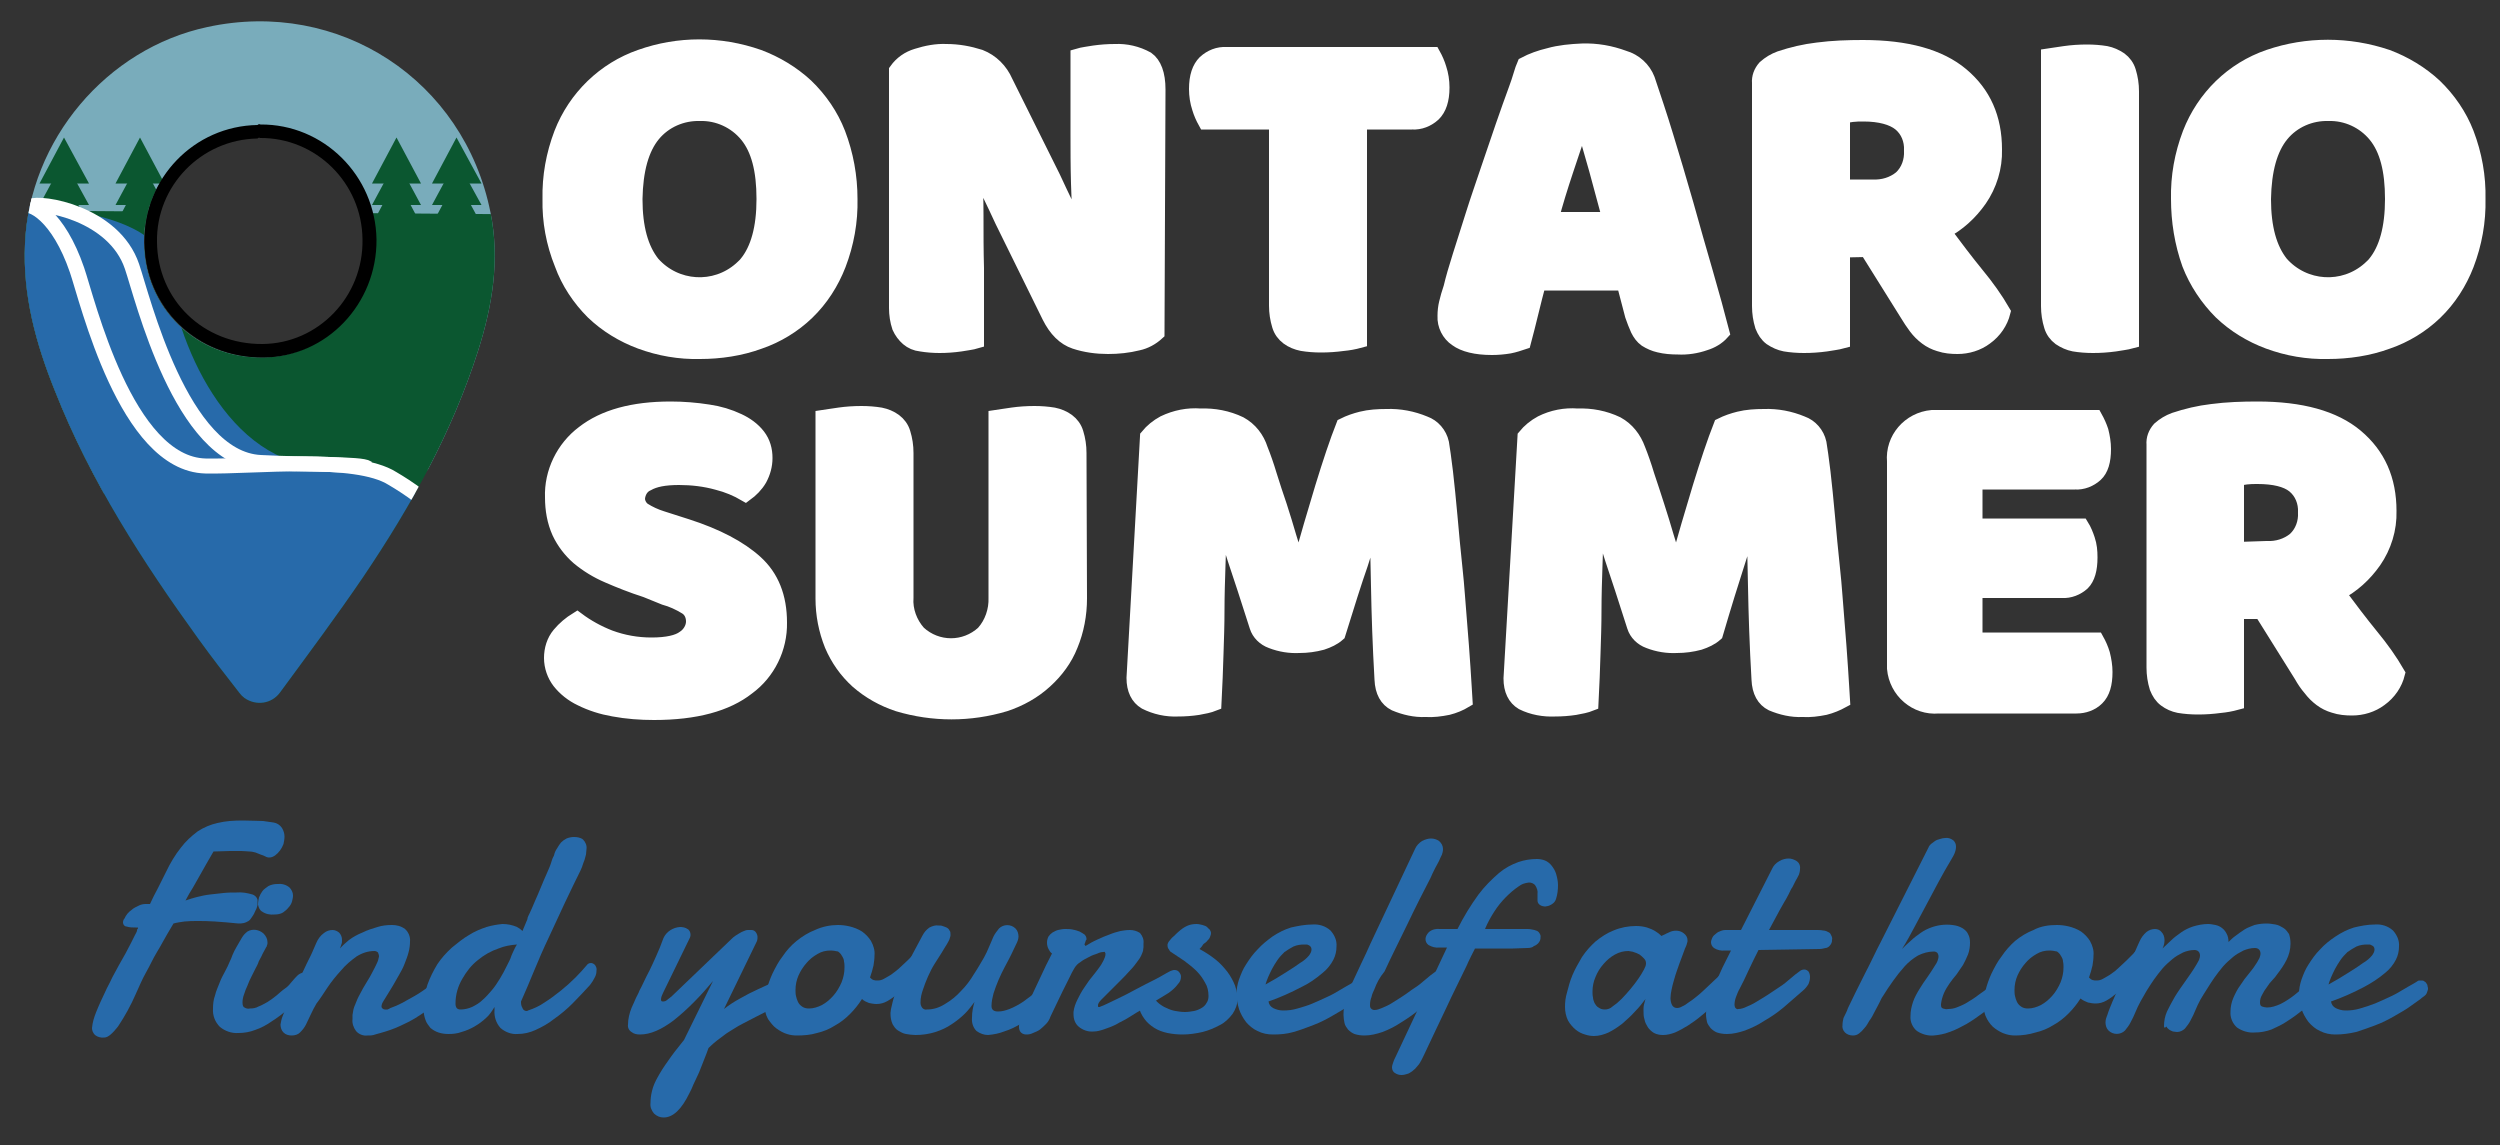 <?xml version="1.0" encoding="utf-8"?>
<!-- Generator: Adobe Illustrator 24.0.3, SVG Export Plug-In . SVG Version: 6.00 Build 0)  -->
<svg version="1.1" id="Layer_1" xmlns="http://www.w3.org/2000/svg" xmlns:xlink="http://www.w3.org/1999/xlink" x="0px" y="0px"
	 viewBox="0 0 500 229" style="enable-background:new 0 0 500 229;" xml:space="preserve">
<rect x="0" y="0" width="500" height="229" fill="#333333" stroke="none"/>
<style type="text/css">
	.st0{clip-path:url(#SVGID_2_);}
	.st1{fill:#79ACBB;}
	.st2{fill:#0B5730;}
	.st3{fill:#276AAA;}
	.st4{fill:none;stroke:#FFFFFF;stroke-width:3;stroke-miterlimit:10;}
	.st5{fill:#FFFFFF;stroke:#FFFFFF;stroke-width:3;stroke-miterlimit:10;}
</style>
<title>logo</title>
<g>
	<g>
		<defs>
			<path id="SVGID_1_" d="M56,138.5c-1.7,2.3-4.8,2.7-7.1,1.1c-0.4-0.3-0.7-0.6-1-1c-2.9-3.7-5.6-7.2-8.2-10.8
				C28.5,112.3,18.1,96.2,11,78.2C7.2,68.8,4.5,59,5,48.7C5.9,28,21.3,9.7,41.5,5.4C67.8-0.3,92.8,16,98.1,42.5
				c1.9,9.4,0.4,18.6-2.5,27.7c-5.2,16.3-13.4,31-22.9,45.1C67.4,123.1,61.8,130.6,56,138.5z M51.9,25.4c-12.6-0.1-23,10-23.1,22.7
				c0,0.2,0,0.4,0,0.5c0.1,13,10.4,23,23.6,22.9C64.9,71.4,75,60.9,74.9,48.1C74.9,35.5,64.6,25.3,51.9,25.4
				C51.9,25.3,51.9,25.3,51.9,25.4z"/>
		</defs>
		<clipPath id="SVGID_2_">
			<use xlink:href="#SVGID_1_"  style="overflow:visible;"/>
		</clipPath>
		<g class="st0">
			<polygon class="st1" points="-2.3,63.4 -7.1,-8.9 87.7,-27.1 132.8,-0.8 98.3,93.1 -7.6,100.8 			"/>
			<polygon class="st2" points="3.5,42.1 108.8,42.9 81.2,149.7 38.1,164.8 -9.3,65.1 			"/>
			<polygon class="st2" points="9.1,44.9 17.8,44.9 12.8,35.7 7.9,44.9 			"/>
			<polygon class="st2" points="9.1,41 17.8,41 12.8,31.9 7.9,41 			"/>
			<polygon class="st2" points="9.1,36.7 17.8,36.7 12.8,27.5 7.9,36.7 			"/>
			<polygon class="st2" points="24.2,44.9 32.9,44.9 28,35.7 23.1,44.9 			"/>
			<polygon class="st2" points="24.2,41 32.9,41 28,31.9 23.1,41 			"/>
			<polygon class="st2" points="24.2,36.7 32.9,36.7 28,27.5 23.1,36.7 			"/>
			<path class="st3" d="M-7.6,41.1c0,0,39.5-2.4,41.3,13.2C35.6,70.2,47,94.8,67,93.2c15.8-1.2,37.7,18.9,19.4,46.8
				s-43.8-1.9-63.7-28.4S-7.6,41.1-7.6,41.1z"/>
			<polygon class="st2" points="87.6,44.9 96.3,44.9 91.3,35.7 86.4,44.9 			"/>
			<polygon class="st2" points="87.6,41 96.3,41 91.3,31.9 86.4,41 			"/>
			<polygon class="st2" points="87.6,36.7 96.3,36.7 91.3,27.5 86.4,36.7 			"/>
			<polygon class="st2" points="75.5,44.9 84.2,44.9 79.3,35.7 74.4,44.9 			"/>
			<polygon class="st2" points="75.5,41 84.2,41 79.3,31.9 74.4,41 			"/>
			<polygon class="st2" points="75.5,36.7 84.2,36.7 79.3,27.5 74.4,36.7 			"/>
			<path class="st4" d="M4.1,41.2c2.1-1.1,7.6,2,11.3,12.8c2.1,6.1,9.8,38.8,25.7,39.2c9.7,0.2,30-2.2,37.4,2.5c0,0,7.8,4.5,7.9,6.6
				"/>
			<path class="st4" d="M6,41.3c2.1-1.1,16.8,1.3,20.4,12c2.1,6.1,9.8,38.4,25.7,39.2c9.4,0.5,20.2,0.2,21.4,1.1"/>
		</g>
	</g>
</g>
<g id="ontario_summer">
	<path class="st5" d="M110,39.8c-0.1-4.5,0.7-8.9,2.3-13.1c2.8-7.2,8.6-12.8,15.8-15.3c7.6-2.7,15.9-2.7,23.6,0
		c3.5,1.3,6.8,3.3,9.5,5.8c2.8,2.7,5,5.9,6.4,9.5c1.6,4.2,2.4,8.6,2.4,13.1c0.1,4.5-0.7,8.9-2.3,13.1c-1.4,3.6-3.5,6.9-6.3,9.6
		c-2.7,2.6-6,4.6-9.5,5.8c-3.8,1.4-7.9,2-11.9,2c-4.1,0.1-8.1-0.6-11.9-2c-3.5-1.3-6.8-3.3-9.5-5.9c-2.7-2.7-4.9-6-6.2-9.6
		C110.7,48.6,109.9,44.2,110,39.8z M127,39.8c0,5.8,1.2,10,3.5,12.9c4.6,5.2,12.5,5.7,17.7,1.1c0.4-0.4,0.8-0.7,1.1-1.1
		c2.3-2.8,3.5-7.1,3.5-12.9s-1.1-10-3.4-12.8c-2.3-2.8-5.8-4.4-9.4-4.3c-3.6-0.1-7.1,1.4-9.4,4.2C128.3,29.7,127.1,34,127,39.8
		L127,39.8z"/>
	<path class="st5" d="M231.4,66.6c-1.1,1-2.4,1.7-3.8,2c-2,0.5-4,0.7-6,0.7c-2.2,0-4.5-0.3-6.6-1s-3.8-2.4-5.1-5l-9.4-19.1
		c-0.9-2-1.8-3.8-2.6-5.5s-1.6-3.7-2.5-6l-0.6,0.1c0.3,3.4,0.4,6.9,0.4,10.4s0,7,0.1,10.4v14.6c-1,0.3-2.1,0.4-3.2,0.6
		c-1.4,0.2-2.8,0.3-4.2,0.3c-1.2,0-2.5-0.1-3.7-0.3c-1-0.1-1.9-0.5-2.6-1.1c-0.7-0.6-1.3-1.4-1.7-2.3c-0.4-1.2-0.6-2.5-0.6-3.8V14.1
		c1-1.4,2.4-2.4,4.1-2.9c1.9-0.6,3.9-1,5.9-0.9c2.3,0,4.5,0.4,6.7,1.1c2.3,0.9,4.1,2.7,5.1,5l9.5,19.1c0.9,2,1.8,3.8,2.6,5.5
		s1.6,3.7,2.5,6l0.5-0.1c-0.2-3.4-0.4-6.8-0.5-10.2s-0.1-6.8-0.1-10.2V11.2c1-0.3,2.1-0.4,3.2-0.6c1.4-0.2,2.8-0.3,4.2-0.3
		c2.2-0.1,4.4,0.4,6.4,1.5c1.4,1,2.2,3,2.2,6.1L231.4,66.6z"/>
	<path class="st5" d="M241.1,24.4c-0.5-0.9-0.9-1.8-1.2-2.8c-0.4-1.2-0.6-2.5-0.6-3.8c0-2.5,0.6-4.2,1.7-5.3
		c1.2-1.1,2.7-1.7,4.3-1.6h41.3c0.5,0.9,0.9,1.8,1.2,2.8c0.4,1.2,0.6,2.5,0.6,3.8c0,2.5-0.6,4.2-1.7,5.3c-1.2,1.1-2.7,1.7-4.3,1.6
		h-10.5v43.7c-1.1,0.3-2.2,0.5-3.3,0.6c-1.5,0.2-2.9,0.3-4.4,0.3c-1.3,0-2.6-0.1-3.8-0.3c-1-0.2-2-0.6-2.8-1.2s-1.4-1.4-1.7-2.4
		c-0.4-1.3-0.6-2.6-0.6-4V24.4H241.1z"/>
	<path class="st5" d="M304.9,12.9c1.5-0.8,3.2-1.4,4.9-1.8c2.1-0.6,4.4-0.8,6.6-0.9c2.9-0.1,5.7,0.4,8.4,1.4
		c2.1,0.6,3.9,2.2,4.7,4.3c1.1,3.3,2.4,7.1,3.7,11.4s2.7,8.9,4,13.5c1.3,4.7,2.6,9.2,3.9,13.7s2.4,8.5,3.3,12
		c-0.9,1-2.1,1.7-3.4,2.1c-1.7,0.6-3.6,0.9-5.4,0.8c-1.3,0-2.6-0.1-3.8-0.4c-0.9-0.2-1.8-0.6-2.6-1.1c-0.7-0.5-1.2-1.2-1.6-2
		c-0.4-0.9-0.8-1.9-1.1-2.8l-1.7-6.5h-17.1c-0.5,1.9-1,3.8-1.5,5.9s-1,4-1.5,5.9c-0.9,0.3-1.8,0.6-2.8,0.8c-1.2,0.2-2.4,0.3-3.5,0.3
		c-3.2,0-5.6-0.6-7.1-1.7c-1.5-1-2.4-2.8-2.3-4.6c0-0.9,0.1-1.8,0.3-2.6c0.2-0.9,0.5-1.9,0.9-3.1c0.4-1.7,1-3.8,1.8-6.3
		s1.7-5.3,2.6-8.2s2-6,3-9l3-8.8c1-2.8,1.8-5.2,2.6-7.3S304.4,14,304.9,12.9z M316.2,25.1c-0.9,2.6-1.9,5.6-3,8.9s-2.1,6.5-3,9.9
		H322c-0.9-3.4-1.8-6.7-2.7-10c-0.9-3.2-1.8-6.2-2.5-8.8L316.2,25.1z"/>
	<path class="st5" d="M368.5,50v18.2c-1.1,0.3-2.2,0.4-3.3,0.6c-1.5,0.2-2.9,0.3-4.4,0.3c-1.3,0-2.6-0.1-3.8-0.3
		c-1-0.2-1.9-0.6-2.8-1.2c-0.8-0.6-1.3-1.4-1.7-2.4c-0.4-1.3-0.6-2.6-0.6-4V16.6c-0.1-1.1,0.3-2.2,1.1-3.1c0.9-0.8,1.9-1.4,3-1.8
		c2.4-0.8,4.9-1.4,7.5-1.7c3-0.4,6.1-0.5,9.1-0.5c8.7,0,15.3,1.8,19.7,5.5c4.4,3.7,6.6,8.6,6.6,14.9c0.1,3.6-1,7.1-3,10
		c-1.9,2.7-4.3,4.9-7.2,6.4c2.3,3.1,4.5,6,6.7,8.7c1.9,2.3,3.7,4.8,5.2,7.4c-0.5,2-1.7,3.8-3.5,5.1c-1.6,1.2-3.6,1.8-5.6,1.8
		c-1.2,0-2.4-0.1-3.6-0.5c-1-0.3-1.8-0.7-2.6-1.3c-0.8-0.6-1.5-1.3-2.1-2.1c-0.6-0.8-1.2-1.7-1.8-2.7l-8-12.8L368.5,50z M374.5,37.4
		c2.1,0.1,4.1-0.5,5.7-1.8c1.5-1.4,2.2-3.4,2.1-5.5c0.1-2.1-0.7-4.1-2.3-5.4c-1.5-1.2-4-1.9-7.3-1.9c-0.8,0-1.5,0-2.3,0.1
		c-0.6,0.1-1.2,0.2-1.9,0.3v14.2H374.5z"/>
	<path class="st5" d="M426.3,68.2c-1.1,0.3-2.2,0.4-3.3,0.6c-1.5,0.2-2.9,0.3-4.4,0.3c-1.3,0-2.6-0.1-3.8-0.3
		c-1-0.2-1.9-0.6-2.8-1.2c-0.8-0.6-1.4-1.4-1.7-2.4c-0.4-1.3-0.6-2.6-0.6-4v-50c0.7-0.1,1.8-0.3,3.3-0.5c1.4-0.2,2.9-0.3,4.4-0.3
		c1.3,0,2.6,0.1,3.8,0.3c1,0.2,1.9,0.6,2.8,1.2c0.8,0.6,1.4,1.4,1.7,2.4c0.4,1.3,0.6,2.6,0.6,4V68.2z"/>
	<path class="st5" d="M435.7,39.8c-0.1-4.5,0.7-8.9,2.3-13.1c2.8-7.2,8.5-12.8,15.8-15.3c7.6-2.6,15.9-2.6,23.6,0
		c3.5,1.3,6.8,3.3,9.5,5.8c2.8,2.7,5,5.9,6.4,9.5c1.6,4.2,2.4,8.6,2.3,13.1c0.1,4.5-0.7,8.9-2.3,13.1c-1.4,3.6-3.5,6.9-6.3,9.6
		c-2.7,2.6-6,4.6-9.5,5.8c-3.8,1.4-7.9,2-11.9,2c-4.1,0.1-8.1-0.6-11.9-2c-3.5-1.3-6.8-3.3-9.5-5.9c-2.7-2.7-4.9-6-6.3-9.6
		C436.4,48.6,435.7,44.2,435.7,39.8z M452.7,39.8c0,5.8,1.2,10,3.5,12.9c4.6,5.2,12.5,5.7,17.7,1.1c0.4-0.4,0.8-0.7,1.1-1.1
		c2.3-2.8,3.5-7.1,3.5-12.9s-1.1-10-3.4-12.8s-5.8-4.4-9.4-4.3c-3.6-0.1-7.1,1.4-9.4,4.2C454,29.7,452.8,34,452.7,39.8L452.7,39.8z"
		/>
	<path class="st5" d="M129.2,118c-2.8-0.9-5.3-1.9-7.6-2.9c-2.1-0.9-4.1-2.1-5.9-3.6c-1.6-1.4-2.9-3.1-3.8-5c-1-2.2-1.4-4.6-1.4-7
		c-0.2-5,2.2-9.9,6.2-12.9c4.1-3.2,9.9-4.8,17.4-4.8c2.5,0,5.1,0.2,7.6,0.6c2.1,0.3,4.1,0.9,6,1.8c1.5,0.7,2.9,1.7,3.9,3
		s1.4,2.8,1.4,4.4c0,1.5-0.4,2.9-1.1,4.2c-0.7,1.2-1.7,2.2-2.8,3c-1.7-1-3.6-1.8-5.6-2.3c-2.5-0.7-5.1-1-7.7-1
		c-2.9,0-4.9,0.4-6.3,1.2c-1.2,0.5-1.9,1.7-2,3c0,0.9,0.5,1.8,1.2,2.3c1.1,0.7,2.4,1.3,3.7,1.7l5,1.6c5.9,1.9,10.5,4.3,13.7,7.2
		c3.2,2.9,4.8,6.9,4.8,12c0.1,5.1-2.3,10-6.4,13c-4.2,3.3-10.4,5-18.7,5c-2.7,0-5.4-0.2-8.1-0.7c-2.3-0.4-4.5-1.1-6.5-2.1
		c-1.7-0.8-3.2-2-4.3-3.4c-1-1.3-1.6-3-1.6-4.7s0.5-3.4,1.6-4.7c1-1.2,2.2-2.2,3.5-3c2,1.5,4.2,2.7,6.5,3.6c2.7,1,5.5,1.5,8.4,1.5
		c3.1,0,5.3-0.5,6.5-1.4c1.1-0.7,1.9-2,1.9-3.3c0-1.2-0.5-2.3-1.5-2.9c-1.3-0.8-2.8-1.5-4.3-1.9L129.2,118z"/>
	<path class="st5" d="M215.9,119.7c0,3.2-0.6,6.4-1.8,9.3c-1.1,2.8-2.9,5.2-5.1,7.2c-2.3,2.1-5,3.6-8,4.6c-7,2.1-14.4,2.1-21.4,0
		c-3-1-5.7-2.5-8.1-4.6c-2.2-2-3.9-4.4-5.1-7.2c-1.2-3-1.8-6.1-1.8-9.3V83.5c0.7-0.1,1.8-0.3,3.3-0.5c1.4-0.2,2.9-0.3,4.4-0.3
		c1.3,0,2.6,0.1,3.8,0.3c1,0.2,2,0.6,2.8,1.2s1.4,1.4,1.7,2.4c0.4,1.3,0.6,2.6,0.6,4v28.9c-0.2,2.6,0.8,5.2,2.5,7.1
		c3.7,3.4,9.3,3.4,13,0c1.7-1.9,2.6-4.5,2.5-7.1v-36c0.7-0.1,1.8-0.3,3.3-0.5c1.4-0.2,2.9-0.3,4.4-0.3c1.3,0,2.6,0.1,3.8,0.3
		c1,0.2,2,0.6,2.8,1.2s1.4,1.4,1.7,2.4c0.4,1.3,0.6,2.6,0.6,4L215.9,119.7z"/>
	<path class="st5" d="M267.6,126.8c-0.9,0.8-2,1.3-3.2,1.7c-1.5,0.4-3,0.6-4.5,0.6c-1.9,0.1-3.8-0.2-5.6-0.9
		c-1.4-0.5-2.5-1.6-2.9-2.9c-1.8-5.6-3.2-10-4.4-13.5c-1.1-3.4-2-6.4-2.6-9H244c-0.2,3.7-0.3,7.1-0.4,10.2s-0.2,6.1-0.2,9
		s-0.1,5.8-0.2,8.8c-0.1,3-0.2,6.2-0.4,9.9c-1,0.4-2.1,0.6-3.2,0.8c-1.3,0.2-2.7,0.3-4,0.3c-2.3,0.1-4.5-0.4-6.5-1.4
		c-1.5-0.9-2.3-2.5-2.3-4.8l2.7-48.3c0.9-1.1,2-2,3.3-2.7c2.3-1.1,4.8-1.6,7.3-1.4c2.7-0.1,5.4,0.4,7.9,1.6c2,1.1,3.4,2.9,4.1,5.1
		c0.6,1.5,1.2,3.2,1.8,5.2s1.3,4,2,6.1c0.7,2.1,1.3,4.2,1.9,6.2s1.2,3.9,1.7,5.5h0.5c1.5-5.3,3-10.5,4.5-15.4s2.9-9.1,4.2-12.4
		c1.2-0.6,2.4-1,3.6-1.3c1.6-0.4,3.3-0.5,5-0.5c2.6-0.1,5.2,0.4,7.6,1.4c1.7,0.6,3,2.1,3.4,3.9c0.2,1.3,0.5,3.2,0.8,5.8
		s0.6,5.6,0.9,8.9s0.6,6.8,1,10.4s0.6,7.2,0.9,10.6s0.5,6.5,0.7,9.3s0.3,5,0.4,6.5c-1,0.6-2.2,1.1-3.4,1.4c-1.5,0.3-3,0.5-4.5,0.4
		c-2.1,0.1-4.2-0.4-6.1-1.2c-1.6-0.8-2.5-2.4-2.6-4.8c-0.4-6.9-0.6-13.1-0.7-18.6s-0.2-10.1-0.4-13.8h-0.5c-0.6,2.5-1.5,5.6-2.7,9.3
		C270.9,116.2,269.4,121,267.6,126.8z"/>
	<path class="st5" d="M343.1,126.8c-0.9,0.8-2,1.3-3.2,1.7c-1.5,0.4-3,0.6-4.5,0.6c-1.9,0.1-3.8-0.2-5.6-0.9
		c-1.4-0.5-2.5-1.6-2.9-2.9c-1.8-5.6-3.2-10-4.4-13.5c-1.1-3.4-2-6.5-2.6-9h-0.5c-0.2,3.7-0.3,7.1-0.4,10.2s-0.2,6.1-0.2,9
		s-0.1,5.8-0.2,8.8c-0.1,3-0.2,6.2-0.4,9.9c-1,0.4-2.1,0.6-3.2,0.8c-1.3,0.2-2.7,0.3-4,0.3c-2.2,0.1-4.5-0.3-6.5-1.3
		c-1.5-0.9-2.3-2.5-2.3-4.8l2.8-48.4c0.9-1.1,2-2,3.3-2.7c2.2-1.1,4.7-1.6,7.2-1.4c2.7-0.1,5.4,0.4,7.9,1.6c2,1.1,3.4,2.9,4.2,5.1
		c0.6,1.5,1.2,3.2,1.8,5.2c0.7,2,1.3,4,2,6.1s1.3,4.2,1.9,6.2s1.2,3.9,1.7,5.5h0.5c1.5-5.3,3-10.5,4.5-15.4s2.9-9.1,4.2-12.4
		c1.2-0.6,2.4-1,3.6-1.3c1.6-0.4,3.3-0.5,5-0.5c2.6-0.1,5.2,0.4,7.6,1.4c1.7,0.6,3,2.1,3.4,3.9c0.2,1.3,0.5,3.2,0.8,5.8
		s0.6,5.6,0.9,8.9s0.6,6.8,1,10.4s0.6,7.2,0.9,10.6s0.5,6.5,0.7,9.3s0.3,5,0.4,6.5c-1.1,0.6-2.3,1.1-3.5,1.4c-1.5,0.3-3,0.5-4.5,0.4
		c-2.1,0.1-4.2-0.4-6.1-1.2c-1.6-0.8-2.5-2.4-2.6-4.8c-0.4-6.9-0.6-13.1-0.7-18.6s-0.2-10.1-0.4-13.8h-0.5c-0.7,2.5-1.6,5.6-2.8,9.3
		C346.3,116.2,344.8,121,343.1,126.8z"/>
	<path class="st5" d="M378.9,92.3c-0.4-4.5,3-8.4,7.5-8.8c0.4,0,0.9,0,1.3,0H419c0.5,0.9,0.9,1.8,1.2,2.7c0.3,1.2,0.5,2.4,0.5,3.6
		c0,2.4-0.5,4.1-1.6,5.1s-2.6,1.6-4.1,1.5h-20v8.8h21.3c0.5,0.8,0.9,1.8,1.2,2.7c0.4,1.2,0.5,2.3,0.5,3.6c0,2.4-0.5,4.1-1.5,5.1
		c-1.1,1-2.6,1.6-4.1,1.5H395v9.9h24.3c0.5,0.9,0.9,1.8,1.2,2.8c0.3,1.2,0.5,2.4,0.5,3.6c0,2.4-0.5,4.1-1.6,5.2
		c-1.1,1.1-2.6,1.6-4.1,1.6h-27.6c-4.5,0.4-8.4-3-8.8-7.5c0-0.4,0-0.9,0-1.3V92.3z"/>
	<path class="st5" d="M447.3,122.3v18.2c-1.1,0.3-2.2,0.5-3.3,0.6c-1.5,0.2-2.9,0.3-4.4,0.3c-1.3,0-2.6-0.1-3.8-0.3
		c-1-0.2-1.9-0.6-2.7-1.2c-0.8-0.6-1.3-1.4-1.7-2.4c-0.4-1.3-0.6-2.6-0.6-4V88.9c-0.1-1.1,0.3-2.2,1.1-3.1c0.9-0.8,1.9-1.4,3-1.8
		c2.4-0.8,4.9-1.4,7.5-1.7c3-0.4,6.1-0.5,9.1-0.5c8.7,0,15.3,1.8,19.7,5.5c4.4,3.7,6.6,8.6,6.6,14.9c0.1,3.6-1,7.1-3,10
		c-1.9,2.7-4.3,4.9-7.2,6.4c2.3,3.1,4.5,6,6.7,8.7c1.9,2.3,3.7,4.8,5.2,7.4c-0.5,2-1.7,3.8-3.5,5.1c-1.6,1.2-3.6,1.8-5.6,1.8
		c-1.2,0-2.4-0.1-3.6-0.5c-1-0.3-1.8-0.7-2.6-1.3c-0.8-0.6-1.5-1.3-2.1-2.1c-0.7-0.8-1.3-1.7-1.8-2.6l-8-12.8L447.3,122.3z
		 M453.3,109.7c2.1,0.1,4.1-0.5,5.7-1.8c1.5-1.4,2.2-3.4,2.1-5.4c0.1-2.1-0.7-4.1-2.3-5.4c-1.5-1.2-4-1.8-7.3-1.8
		c-0.8,0-1.5,0-2.3,0.1c-0.6,0.1-1.2,0.2-1.9,0.3v14.2L453.3,109.7z"/>
</g>
<g id="find_yourself_at_home">
	<path class="st3" d="M51.1,182.1c-0.2,0.5-0.4,0.9-0.7,1.3c-0.2,0.3-0.4,0.6-0.7,0.8s-0.6,0.3-0.9,0.4c-0.4,0.1-0.8,0.1-1.1,0.1
		c-1.8-0.2-3.4-0.3-4.7-0.4s-2.5-0.1-3.5-0.1c-0.9,0-1.7,0-2.6,0.1c-0.7,0.1-1.5,0.2-2.2,0.4c-0.3,0.5-0.7,1.2-1.3,2.2
		s-1.2,2.2-2,3.5s-1.4,2.7-2.2,4.1s-1.4,2.9-2,4.2c-1,2.3-2.2,4.5-3.6,6.6c-1.1,1.4-2,2.2-2.7,2.2c-0.7,0.1-1.4-0.1-1.9-0.5
		c-0.4-0.4-0.6-0.9-0.6-1.4c0.1-1.1,0.4-2.1,0.8-3.1c0.5-1.3,1.3-3,2.2-4.9c0.4-0.7,0.7-1.4,1.1-2.2l1.3-2.4l1.3-2.3l1.1-2.1L27,187
		c0.2-0.4,0.4-0.7,0.4-0.9s0.1-0.3,0.1-0.3l0.1-0.1c0,0,0,0,0-0.1v-0.1h-0.5c-0.6,0-1.2,0-1.8-0.2c-0.4,0-0.7-0.4-0.7-0.8
		c0-0.3,0.1-0.6,0.3-0.8c0.3-0.7,0.8-1.3,1.4-1.7c0.4-0.4,0.9-0.6,1.5-0.9c0.4-0.2,0.9-0.3,1.3-0.3H30c0.5-1.1,1-2.1,1.6-3.2
		l1.6-3.2c0.8-1.7,1.8-3.4,3-4.9c0.9-1.2,2.1-2.3,3.3-3.2c1.2-0.8,2.6-1.4,4-1.7c1.6-0.4,3.3-0.5,5-0.5s3.1,0.1,4.1,0.1
		c0.7,0.1,1.4,0.2,2.1,0.3c0.7,0.1,1.3,0.5,1.7,1.1c0.3,0.5,0.5,1.1,0.5,1.7c0,0.5-0.1,1-0.2,1.5c-0.2,0.5-0.4,0.9-0.7,1.3
		c-0.3,0.4-0.6,0.7-1,1c-0.3,0.2-0.7,0.4-1.1,0.4c-0.2,0-0.4,0-0.6-0.1c-0.4-0.2-0.8-0.4-1.2-0.5c-0.3-0.1-0.7-0.3-1-0.4
		c-0.4-0.1-0.8-0.2-1.2-0.2s-1-0.1-1.6-0.1s-1.5,0-2.3,0l-3.3,0.1l-1.5,2.6l-1.3,2.3l-1.3,2.3c-0.5,0.8-1,1.6-1.5,2.6
		c0.8-0.3,1.6-0.5,2.3-0.7c0.8-0.2,1.7-0.4,2.6-0.5s1.8-0.2,2.7-0.3s1.8-0.1,2.6-0.1c1.1-0.1,2.2,0.1,3.2,0.4c0.6,0.2,1.1,0.8,1,1.4
		c0,0.2,0,0.4,0,0.7C51.4,181.4,51.3,181.8,51.1,182.1z"/>
	<path class="st3" d="M48.4,187.5c0.3-0.5,0.7-0.9,1.1-1.2c1-0.6,2.3-0.4,3.2,0.4c0.5,0.5,0.8,1.1,0.8,1.8c0,0.2,0,0.4-0.1,0.5
		c0,0.2-0.1,0.4-0.2,0.5l-0.7,1.3c-0.2,0.4-0.3,0.7-0.5,1s-0.3,0.6-0.4,0.9s-0.3,0.6-0.5,1s-0.5,1-0.8,1.6s-0.6,1.2-0.8,1.8
		c-0.3,0.6-0.5,1.2-0.7,1.8c-0.2,0.5-0.3,1.1-0.3,1.6s0.1,0.9,0.4,1c0.3,0.2,0.7,0.3,1.1,0.2c0.6,0,1.2-0.1,1.7-0.4
		c0.6-0.2,1.2-0.6,1.8-0.9c0.6-0.4,1.2-0.8,1.8-1.3s1.1-1,1.7-1.4s1-0.9,1.4-1.4s0.8-0.9,1.1-1.2s0.7-0.5,1.2-0.6
		c0.3,0,0.7,0.2,0.9,0.5c0.2,0.4,0.4,0.8,0.3,1.2c0,0.5-0.1,1-0.3,1.4c-0.3,0.6-0.6,1-1.1,1.4c-1,1-2,2-3,2.9s-2.1,1.7-3.2,2.4
		c-1,0.7-2.1,1.3-3.3,1.7c-1,0.4-2.2,0.6-3.3,0.6c-1.4,0.1-2.7-0.4-3.7-1.2c-1-1-1.5-2.3-1.4-3.7c0-0.9,0.1-1.8,0.4-2.6
		c0.2-0.9,0.6-1.7,0.9-2.5c0.3-0.8,0.7-1.6,1.1-2.3c0.4-0.7,0.7-1.4,1-2.1c0.1-0.2,0.3-0.6,0.5-1.2c0.2-0.5,0.5-1.1,0.8-1.6
		L48.4,187.5z M51.6,180.9c0-0.5,0.1-0.9,0.2-1.4c0.2-0.5,0.4-0.9,0.7-1.3c0.3-0.4,0.8-0.7,1.2-1c0.6-0.3,1.2-0.4,1.8-0.4
		c0.8-0.1,1.7,0.1,2.4,0.7c0.4,0.4,0.7,1,0.7,1.6c0,0.4-0.1,0.8-0.2,1.2c-0.1,0.4-0.4,0.9-0.7,1.2c-0.3,0.4-0.7,0.7-1.1,1
		c-0.5,0.3-1.1,0.4-1.7,0.4c-0.9,0.1-1.8-0.1-2.5-0.6C52,182.1,51.7,181.5,51.6,180.9z"/>
	<path class="st3" d="M63.3,188.5c0.3-0.7,0.8-1.4,1.5-1.9c0.5-0.4,1.1-0.6,1.7-0.6c0.5,0,0.9,0.2,1.3,0.5c0.4,0.4,0.6,0.9,0.6,1.5
		c0,0.3,0,0.6-0.1,0.8c-0.1,0.3-0.2,0.6-0.3,0.9c0.5-0.6,1.2-1.2,1.8-1.7c0.8-0.6,1.7-1.1,2.7-1.5c1-0.5,2-0.8,3-1.1
		c0.9-0.3,1.9-0.4,2.9-0.4c0.9,0,1.8,0.2,2.6,0.8c0.7,0.6,1.1,1.6,1,2.5c0,0.7-0.1,1.5-0.3,2.2c-0.2,0.8-0.5,1.5-0.8,2.3
		s-0.7,1.5-1.1,2.2s-0.8,1.4-1.2,2.1l-1.1,1.8c-0.3,0.5-0.6,1-0.8,1.3c-0.2,0.3-0.4,0.7-0.4,1.1c0,0.2,0.1,0.3,0.2,0.4
		c0.1,0.1,0.3,0.2,0.5,0.2s0.3,0,0.5,0c0.2-0.1,0.5-0.2,0.6-0.3c1.1-0.4,2.2-0.9,3.2-1.5c1.1-0.6,2.2-1.2,3.2-1.9s1.9-1.3,2.8-2
		s1.6-1.2,2.1-1.8c0.1-0.1,0.3-0.2,0.5-0.3c0.1-0.1,0.3-0.1,0.4-0.1c0.3,0,0.6,0.1,0.8,0.4c0.2,0.3,0.3,0.6,0.3,1
		c0,0.7-0.2,1.4-0.6,2c-0.4,0.8-1.1,1.5-1.8,2.1l-3.1,2.2c-0.9,0.7-1.9,1.3-2.8,1.9c-1,0.6-2,1.1-3.1,1.6c-1.3,0.6-2.5,1-3.9,1.4
		c-0.5,0.1-1,0.3-1.4,0.4c-0.4,0.1-0.8,0.1-1.2,0.1c-0.8,0.1-1.7-0.2-2.3-0.9c-0.5-0.7-0.8-1.5-0.7-2.4c0-0.1,0-0.3,0-0.4
		s0-0.3,0-0.4c0.1-0.7,0.2-1.4,0.5-2c0.3-0.8,0.6-1.5,1-2.2c0.4-0.8,0.8-1.5,1.3-2.3s0.9-1.5,1.2-2.1s0.7-1.3,0.9-1.8
		c0.2-0.4,0.3-0.8,0.4-1.3c0-0.3-0.1-0.5-0.2-0.8c-0.2-0.2-0.5-0.3-0.7-0.3c-1.3,0-2.5,0.4-3.6,1.1c-1.1,0.8-2.2,1.7-3.1,2.8
		c-1,1.1-1.9,2.2-2.7,3.4c-0.8,1.2-1.5,2.3-2.2,3.2c-0.4,0.7-0.8,1.4-1.1,2.1c-0.3,0.7-0.7,1.4-1,2.1c-0.3,0.6-0.7,1.1-1.2,1.6
		c-0.4,0.4-1,0.6-1.7,0.6c-0.6,0-1.2-0.2-1.6-0.6c-0.4-0.4-0.6-1-0.6-1.6c0.1-0.6,0.2-1.1,0.4-1.6c0.3-0.7,0.6-1.6,1-2.6
		s0.9-2,1.5-3.1s1.1-2.2,1.6-3.3s1-2.1,1.5-3.1S63,189.1,63.3,188.5z"/>
	<path class="st3" d="M104.2,200.3v0.1v0.1c0,0.4,0.1,0.8,0.3,1.1c0.1,0.4,0.5,0.6,0.8,0.6c0.1,0,0.2,0,0.3-0.1
		c1.2-0.4,2.3-0.9,3.3-1.6c1.1-0.7,2.2-1.5,3.3-2.4c1-0.8,2-1.7,2.9-2.6c0.9-0.9,1.6-1.7,2.2-2.4c0.2-0.3,0.5-0.5,0.9-0.5
		c0.3,0,0.6,0.2,0.8,0.4c0.2,0.3,0.4,0.7,0.3,1.1c0,0.5-0.1,0.9-0.3,1.3c-0.3,0.6-0.6,1.1-1,1.6c-1.2,1.3-2.3,2.5-3.5,3.7
		c-1.1,1.1-2.4,2.2-3.7,3.1c-1.1,0.9-2.4,1.6-3.7,2.2c-1.1,0.5-2.3,0.8-3.6,0.8c-1.2,0.1-2.5-0.4-3.4-1.2c-0.9-1-1.3-2.3-1.2-3.6
		v-0.3c0-0.1,0-0.2,0-0.3c-0.5,0.8-1,1.6-1.7,2.2c-1.4,1.3-3.1,2.3-4.9,2.8c-0.8,0.3-1.7,0.4-2.6,0.4c-0.7,0-1.4-0.1-2-0.3
		s-1.1-0.5-1.6-0.9c-0.4-0.5-0.8-1-1-1.6c-0.3-0.8-0.4-1.6-0.4-2.4c0-1.6,0.3-3.2,0.8-4.7c0.5-1.4,1.2-2.8,2-4.1
		c0.8-1.2,1.8-2.3,2.9-3.3c1.1-0.9,2.2-1.8,3.4-2.5c1.1-0.7,2.3-1.2,3.5-1.6c1-0.3,2.1-0.5,3.2-0.6c1,0,2,0.2,2.9,0.6
		c0.4,0.2,0.8,0.5,1.1,0.8c0.1-0.2,0.1-0.3,0.2-0.5c0.2-0.5,0.4-0.9,0.5-1.2s0.3-0.6,0.3-0.8s0.2-0.6,0.5-1.2s0.6-1.4,1-2.3
		s0.8-1.8,1.2-2.8s0.8-1.9,1.2-2.8s0.7-1.6,0.9-2.3s0.4-1,0.5-1.2c0.1-0.5,0.3-1,0.6-1.4c0.2-0.4,0.5-0.8,0.8-1.2
		c0.3-0.3,0.7-0.6,1.1-0.8c0.5-0.2,1-0.3,1.5-0.3c0.6,0,1.3,0.1,1.8,0.5c0.5,0.5,0.8,1.2,0.7,1.9c0,0.4-0.1,0.8-0.1,1.1
		c-0.1,0.4-0.2,0.8-0.3,1.1s-0.3,0.7-0.4,1.1s-0.3,0.7-0.4,1c-1,2-2,4.1-3.1,6.4c-1.1,2.3-2.1,4.6-3.2,6.9c-1.1,2.3-2.1,4.6-3,6.8
		S105,198.5,104.2,200.3z M103.4,188.9c-1.3,0.1-2.5,0.3-3.7,0.8c-1.5,0.5-2.9,1.3-4.1,2.3c-1.3,1-2.3,2.3-3.1,3.7
		c-0.9,1.5-1.4,3.2-1.4,5c0,0.8,0.3,1.2,1,1.2c0.8,0,1.6-0.2,2.3-0.5c0.8-0.4,1.5-0.8,2.1-1.4c0.7-0.6,1.3-1.3,1.9-2
		s1.1-1.5,1.6-2.3s0.9-1.6,1.3-2.4s0.8-1.5,1-2.2c0.1-0.2,0.2-0.5,0.4-0.9S103.1,189.3,103.4,188.9z"/>
	<path class="st3" d="M146.4,187.7c0.4-0.4,0.9-0.7,1.4-1c0.3-0.2,0.7-0.4,1-0.5c0.2-0.1,0.5-0.2,0.8-0.2c0.2,0,0.4,0,0.7,0
		c0.4,0,0.7,0.2,0.9,0.5s0.3,0.6,0.3,0.9c0,0.3,0,0.5-0.1,0.8l-6.6,13.6c1-0.8,2.1-1.5,3.2-2.1c1.2-0.7,2.4-1.3,3.5-1.8
		s2.1-1,2.9-1.3c0.4-0.2,0.9-0.4,1.4-0.5c0.5,0,1,0.2,1.3,0.6c0.4,0.4,0.6,0.9,0.6,1.4c0,0.6-0.2,1.1-0.6,1.6
		c-0.5,0.7-1.2,1.2-2,1.6c-1.4,0.8-2.6,1.4-3.6,1.9s-1.9,1-2.7,1.4s-1.5,0.8-2.1,1.2s-1.2,0.7-1.7,1.1s-1.1,0.8-1.6,1.2
		s-1.1,0.9-1.7,1.5c-0.4,1.2-0.9,2.3-1.3,3.4s-0.8,2-1.2,2.8s-0.7,1.5-0.9,2l-0.4,0.8c-1.6,3.3-3.3,4.9-5.2,4.9
		c-0.7,0-1.4-0.3-1.9-0.8c-0.5-0.6-0.8-1.3-0.7-2.1c0-0.8,0.1-1.6,0.3-2.4c0.2-0.9,0.6-1.8,1.1-2.7c0.6-1.1,1.3-2.2,2.1-3.3
		c0.8-1.2,1.9-2.6,3.2-4.2l5.8-11.8c-2.4,2.9-5,5.6-7.9,7.9c-2.4,1.8-4.6,2.8-6.7,2.8c-0.6,0-1.2-0.1-1.7-0.5
		c-0.5-0.3-0.8-0.9-0.7-1.5c0-1.1,0.3-2.3,0.7-3.3c0.3-0.7,0.6-1.3,0.8-1.8s0.6-1.1,0.8-1.7c0.3-0.6,0.6-1.1,0.9-1.8
		s0.7-1.4,1.1-2.2s0.8-1.7,1.3-2.8s1-2.3,1.5-3.7c0.6-1.3,1.9-2.1,3.3-2.2c0.5,0,1.1,0.1,1.5,0.4c0.4,0.2,0.6,0.7,0.6,1.1
		c0,0.2,0,0.4-0.1,0.6l-5.4,11.1c-0.2,0.4-0.4,0.9-0.4,1.3c0,0.3,0.1,0.4,0.4,0.4c0.3,0,0.6-0.1,0.8-0.3c0.3-0.2,0.6-0.5,0.9-0.7
		L146.4,187.7z"/>
	<path class="st3" d="M167.6,185c0.8,0,1.6,0.1,2.4,0.3c0.8,0.2,1.6,0.5,2.4,1c0.7,0.5,1.3,1.1,1.8,1.9c0.5,0.9,0.8,1.9,0.7,2.9
		c0,0.7-0.1,1.3-0.2,2c-0.2,0.8-0.4,1.6-0.7,2.4c0.2,0.2,0.4,0.4,0.7,0.5s0.5,0.1,0.8,0.1c0.5,0,0.9-0.1,1.4-0.4
		c0.5-0.3,1.1-0.6,1.5-0.9c0.5-0.4,1.1-0.8,1.6-1.3s1-0.9,1.5-1.4s0.9-0.9,1.3-1.3l0.9-1.1c0.1-0.1,0.3-0.2,0.5-0.2
		c0.3,0,0.6,0.2,0.7,0.4c0.2,0.4,0.3,0.8,0.3,1.2c0,0.6-0.2,1.2-0.4,1.8c-0.4,0.8-1,1.5-1.7,2.1l-1.6,1.8c-0.6,0.7-1.3,1.3-1.9,1.9
		c-0.7,0.6-1.4,1.1-2.1,1.5c-0.7,0.4-1.4,0.6-2.2,0.6c-0.5,0-1-0.1-1.5-0.2c-0.5-0.2-1-0.4-1.4-0.8c-0.7,1.1-1.5,2.1-2.4,3
		s-1.9,1.7-3,2.3c-1.1,0.7-2.3,1.2-3.6,1.5c-1.3,0.4-2.7,0.5-4.1,0.5c-0.6,0-1.3-0.1-1.9-0.3c-0.7-0.2-1.4-0.6-2.1-1.1
		c-0.7-0.5-1.2-1.2-1.7-1.9c-0.5-0.9-0.7-1.9-0.7-2.9c0-0.9,0.2-1.9,0.4-2.8c0.3-1.2,0.7-2.3,1.2-3.4c0.6-1.2,1.2-2.4,2-3.4
		c0.8-1.2,1.7-2.2,2.8-3.1c1.1-0.9,2.4-1.7,3.7-2.2C164.5,185.3,166.1,185,167.6,185z M166.1,190.1c-0.9,0-1.8,0.2-2.6,0.7
		c-0.9,0.5-1.6,1.1-2.2,1.8c-0.7,0.8-1.2,1.6-1.6,2.5c-0.4,0.9-0.6,1.9-0.6,2.9c0,0.4,0,0.8,0.1,1.2s0.2,0.8,0.4,1.2
		s0.5,0.7,0.8,0.9c0.4,0.3,0.9,0.4,1.4,0.4c0.9,0,1.8-0.3,2.6-0.7c0.9-0.5,1.6-1.1,2.3-1.9c0.7-0.8,1.2-1.7,1.6-2.6
		c0.4-1,0.6-2,0.6-3c0-0.4,0-0.8-0.1-1.2c0-0.4-0.2-0.8-0.4-1.1c-0.2-0.4-0.5-0.7-0.8-0.9C167.1,190.2,166.6,190.1,166.1,190.1
		L166.1,190.1z"/>
	<path class="st3" d="M210.9,199.2c-0.9,1-1.9,2-3,2.9s-2.3,1.7-3.5,2.5c-1.1,0.7-2.3,1.3-3.6,1.7c-1,0.4-2.1,0.6-3.2,0.7
		c-0.8,0-1.6-0.3-2.3-0.8c-0.7-0.7-1-1.7-0.9-2.7c0-1.1,0.2-2.1,0.5-3.1c-0.6,0.8-1.2,1.6-1.9,2.3c-0.8,0.8-1.7,1.5-2.6,2.1
		c-1,0.7-2.1,1.2-3.3,1.6c-1.3,0.4-2.6,0.6-4,0.6c-0.6,0-1.3-0.1-1.9-0.2c-0.6-0.1-1.1-0.4-1.6-0.7s-0.8-0.8-1.1-1.3
		c-0.3-0.7-0.4-1.4-0.4-2.1c0,0,0-0.3,0.1-0.9c0.2-0.9,0.4-1.8,0.7-2.7c0.4-1.2,1.1-2.8,1.9-4.8c1.1-2.4,2.4-4.8,3.7-7.2
		c0.3-0.6,0.8-1.2,1.4-1.6c0.6-0.3,1.2-0.5,1.8-0.4c0.3,0,0.6,0,0.8,0.1c0.3,0.1,0.6,0.2,0.8,0.3s0.5,0.3,0.6,0.6
		c0.2,0.2,0.2,0.5,0.2,0.8c0,0.2,0,0.4-0.1,0.6c-0.1,0.5-0.4,0.9-0.6,1.3c-0.3,0.5-0.7,1.1-1.1,1.8l-1.4,2.2
		c-0.5,0.8-0.9,1.6-1.3,2.5c-0.4,0.9-0.7,1.7-1,2.6c-0.3,0.8-0.5,1.7-0.5,2.6c0,0.4,0.1,0.7,0.3,1s0.6,0.5,1,0.4
		c1.3,0,2.5-0.4,3.6-1.1c1.2-0.7,2.3-1.6,3.2-2.6c1-1,1.9-2.2,2.6-3.4c0.8-1.2,1.4-2.3,2-3.3c0.4-0.7,0.7-1.4,1-2.1
		c0.3-0.7,0.6-1.4,0.9-2.1c0.3-0.6,0.7-1.1,1.1-1.6c0.9-0.9,2.4-0.9,3.3,0c0.4,0.4,0.6,1,0.6,1.6c0,0.5-0.2,1-0.4,1.4
		c-0.3,0.6-0.6,1.3-1,2.1s-0.8,1.6-1.3,2.5s-0.9,1.8-1.3,2.7c-0.4,0.9-0.7,1.8-1,2.7c-0.2,0.8-0.4,1.6-0.4,2.5
		c0,0.7,0.4,1.1,1.3,1.1c0.8,0,1.5-0.2,2.3-0.5c1-0.4,1.9-0.9,2.8-1.5c1-0.7,2-1.5,2.9-2.3c1-0.8,1.8-1.8,2.6-2.8L210.9,199.2z"/>
	<path class="st3" d="M217.1,189.2c0.8-0.5,1.5-0.9,2.4-1.3c0.8-0.4,1.6-0.7,2.4-1c0.7-0.3,1.4-0.5,2.2-0.7c0.6-0.1,1.2-0.2,1.9-0.2
		s1.4,0.2,2,0.6c0.5,0.6,0.8,1.3,0.7,2.1c0,0.2,0,0.5,0,0.7c0,0.3-0.1,0.5-0.1,0.8c-0.2,0.6-0.5,1.3-0.9,1.8
		c-0.5,0.7-1.1,1.5-1.7,2.1c-0.6,0.7-1.4,1.5-2.1,2.2l-2.1,2.1c-0.6,0.6-1.2,1.2-1.6,1.6s-0.6,0.8-0.6,1c0,0.1,0,0.2,0,0.3
		s0.1,0.1,0.3,0.1c1.1-0.4,2.2-1,3.5-1.6s2.6-1.3,3.9-2s2.5-1.3,3.7-1.9s2.1-1.2,2.9-1.6c0.2-0.1,0.4-0.2,0.5-0.2
		c0.2-0.1,0.3-0.1,0.5-0.1c0.3,0,0.7,0.1,0.9,0.4c0.2,0.2,0.4,0.6,0.4,0.9c0,0.6-0.2,1.1-0.6,1.5c-0.5,0.7-1.2,1.3-1.9,1.8l-2.3,1.4
		c-0.9,0.5-1.7,1.1-2.7,1.7s-1.9,1.1-2.8,1.7s-1.9,1-2.7,1.5c-0.8,0.4-1.6,0.7-2.5,1c-0.6,0.2-1.3,0.4-2,0.4c-1.1,0.1-2.2-0.3-3-1
		c-0.7-0.6-1-1.5-1-2.5c0-0.1,0-0.2,0-0.4c0.1-0.9,0.4-1.7,0.8-2.5c0.4-0.8,0.8-1.6,1.3-2.3s0.9-1.4,1.5-2.1s1-1.3,1.4-1.8
		s0.7-1,1-1.6c0.2-0.4,0.4-0.9,0.4-1.3c0-0.1,0-0.2-0.1-0.3c0-0.1-0.1-0.2-0.3-0.1c-0.4,0-0.8,0.1-1.2,0.3c-0.6,0.2-1.2,0.4-1.7,0.7
		c-0.6,0.3-1.2,0.6-1.7,1c-0.5,0.3-0.9,0.7-1.2,1.2s-0.7,1.2-1.1,2.1l-1.3,2.6c-0.4,0.9-0.9,1.8-1.3,2.7l-1.1,2.3
		c-0.2,0.6-0.5,1.1-0.9,1.5s-0.8,0.8-1.2,1.1s-0.9,0.5-1.4,0.7c-0.4,0.2-0.8,0.3-1.3,0.3c-0.4,0-0.8-0.1-1.1-0.4
		c-0.3-0.3-0.4-0.7-0.4-1.1c0-0.3,0-0.5,0.1-0.8c0.1-0.4,0.2-0.7,0.4-1.1c0.4-0.7,0.7-1.4,1.1-2.2s0.8-1.7,1.2-2.7l1.6-3.4
		c0.6-1.3,1.3-2.8,2.2-4.5c-0.3-0.2-0.5-0.5-0.7-0.9s-0.3-0.8-0.3-1.3c0-0.4,0.1-0.8,0.3-1.2c0.2-0.3,0.5-0.6,0.8-0.8
		c0.4-0.2,0.7-0.4,1.1-0.5c0.5-0.1,0.9-0.2,1.4-0.2s1,0,1.5,0.1s0.9,0.2,1.4,0.4c0.4,0.2,0.7,0.4,1,0.6c0.2,0.2,0.4,0.5,0.4,0.9
		c0,0.1,0,0.2-0.1,0.2l-0.1,0.3c0,0.1-0.1,0.2-0.1,0.3s-0.1,0.2-0.1,0.2v0.1l0,0L217.1,189.2z"/>
	<path class="st3" d="M239.9,189.8c1.1,0.6,2.2,1.3,3.2,2.1c0.9,0.7,1.7,1.6,2.4,2.5c0.6,0.8,1.1,1.7,1.5,2.7
		c0.3,0.9,0.5,1.8,0.5,2.7c0,1.1-0.4,2.1-1,3c-0.7,0.9-1.5,1.7-2.5,2.2c-1.1,0.6-2.3,1.1-3.5,1.4c-1.3,0.3-2.7,0.5-4,0.5
		c-1,0-2-0.1-3-0.3c-0.9-0.2-1.8-0.5-2.6-1s-1.5-1.1-2-1.8c-0.6-0.8-1-1.7-1.2-2.6c0-0.1-0.1-0.3-0.1-0.4c0-0.5,0.2-1,0.6-1.4
		c0.3-0.4,0.8-0.6,1.2-0.6c0.2,0,0.5,0,0.7,0.1c0.3,0.1,0.5,0.3,0.6,0.5c0.3,0.5,0.6,0.9,1.1,1.3c0.5,0.4,1,0.7,1.5,0.9
		c0.6,0.3,1.2,0.5,1.8,0.6s1.2,0.2,1.9,0.2c0.6,0,1.2-0.1,1.8-0.2c0.5-0.1,1-0.3,1.5-0.6c0.4-0.2,0.8-0.6,1-1
		c0.3-0.4,0.4-0.9,0.4-1.4c0-1-0.2-1.9-0.7-2.7c-0.5-0.9-1-1.6-1.7-2.3s-1.6-1.4-2.4-2c-0.9-0.6-1.8-1.2-2.7-1.8
		c-0.2-0.1-0.3-0.3-0.4-0.5c-0.2-0.2-0.3-0.5-0.3-0.9c0-0.2,0.1-0.4,0.2-0.6c0.3-0.4,0.7-0.9,1.1-1.2c0.4-0.4,0.8-0.8,1.3-1.2
		s1-0.7,1.5-0.9s1.1-0.3,1.7-0.3c0.4,0,0.8,0.1,1.2,0.2c0.3,0.1,0.7,0.2,0.9,0.4s0.4,0.4,0.6,0.6c0.1,0.2,0.2,0.4,0.2,0.6
		c0,0.3-0.1,0.5-0.2,0.8c-0.1,0.3-0.3,0.5-0.5,0.7c-0.2,0.3-0.5,0.5-0.8,0.7C240.4,189.3,240.2,189.5,239.9,189.8z"/>
	<path class="st3" d="M262.5,184.9c1.3-0.1,2.6,0.3,3.6,1.2c0.8,0.9,1.3,2,1.2,3.2c0,0.9-0.2,1.8-0.6,2.6c-0.5,1-1.3,2-2.2,2.7
		c-1.3,1.1-2.7,2.1-4.2,2.8c-2.1,1.1-4.3,2.1-6.6,2.9c0.1,0.6,0.4,1,0.9,1.3c0.6,0.3,1.3,0.5,2,0.5c1,0,1.9-0.1,2.9-0.4
		c1-0.3,2.1-0.6,3-1c1-0.4,2-0.9,2.9-1.3s1.8-0.9,2.6-1.4s1.4-0.8,1.9-1.1s0.9-0.5,1-0.6s0.3-0.2,0.5-0.2h0.4c0.2,0,0.4,0,0.6,0.2
		c0.2,0.1,0.3,0.2,0.4,0.4c0.1,0.1,0.2,0.3,0.2,0.5c0,0.1,0.1,0.3,0.1,0.4c0,0.2,0,0.4-0.1,0.6c-0.1,0.3-0.2,0.6-0.4,0.8
		c-0.1,0.1-0.4,0.4-1,0.8s-1.3,0.9-2.1,1.5s-1.9,1.2-3.1,1.9s-2.4,1.3-3.7,1.8c-1.3,0.5-2.6,1-4,1.4s-2.7,0.5-4.1,0.5
		c-1.1,0-2.1-0.2-3.1-0.7c-0.9-0.4-1.7-1.1-2.3-1.8c-0.6-0.8-1.1-1.7-1.4-2.6c-0.3-1-0.5-2.1-0.5-3.1c0-0.9,0.2-1.9,0.5-2.8
		c0.4-1.1,0.8-2.1,1.4-3c0.7-1.1,1.4-2.1,2.3-3c0.9-1,1.9-1.8,3-2.6c1.2-0.8,2.4-1.4,3.7-1.8C259.5,185.2,261,184.9,262.5,184.9z
		 M261.4,188.9h-0.3h-0.3c-0.7,0-1.4,0.1-2.1,0.4c-0.6,0.3-1.2,0.7-1.8,1.1c-0.5,0.5-1,1-1.4,1.6s-0.8,1.2-1.1,1.8s-0.6,1.2-0.8,1.7
		s-0.4,1-0.5,1.4c0.7-0.4,1.4-0.8,2.1-1.2l2.1-1.3c0.6-0.4,1.2-0.8,1.7-1.1s0.8-0.6,1-0.7c0.7-0.4,1.3-0.9,1.8-1.5
		c0.3-0.4,0.5-0.8,0.5-1.2c0-0.3-0.1-0.5-0.3-0.7C261.9,189.1,261.7,189,261.4,188.9L261.4,188.9z"/>
	<path class="st3" d="M274.9,197.8c-0.2,0.5-0.5,1-0.6,1.6c-0.2,0.5-0.3,1-0.3,1.6c0,0.2,0,0.5,0.2,0.7s0.4,0.3,0.7,0.3
		c0.5,0,1-0.2,1.5-0.4c0.7-0.3,1.4-0.6,2-1c0.7-0.4,1.4-0.9,2.2-1.4c0.8-0.5,1.5-1.1,2.3-1.6s1.5-1.1,2.2-1.7s1.3-1.1,1.9-1.5
		c0.2-0.1,0.4-0.2,0.6-0.3c0.2,0,0.4-0.1,0.6,0c0.4,0,0.7,0.1,1,0.4c0.3,0.3,0.4,0.7,0.4,1.1c0,0.5-0.2,1-0.4,1.4
		c-0.4,0.6-0.8,1.1-1.4,1.5c-1.2,1.1-2.5,2.2-3.8,3.3c-1.2,1-2.5,1.9-3.8,2.7c-1.2,0.8-2.4,1.4-3.7,1.9c-1.2,0.4-2.4,0.7-3.6,0.7
		c-0.7,0-1.4-0.1-2-0.3c-0.5-0.2-0.9-0.5-1.3-0.9c-0.3-0.4-0.6-0.8-0.7-1.3s-0.2-1.1-0.2-1.6c0-1,0.1-2,0.4-2.9s0.6-1.9,1-2.8
		c0.7-1.5,1.4-3,2.1-4.5s1.4-2.9,1.9-4.1l8.9-18.9c0.3-0.7,0.8-1.2,1.4-1.6c0.6-0.3,1.2-0.5,1.8-0.5c0.6,0,1.2,0.2,1.6,0.5
		c0.5,0.4,0.8,1,0.8,1.6c0,0.4-0.1,0.8-0.2,1.1c-0.2,0.4-0.4,0.8-0.6,1.3c-0.5,0.9-1.1,2-1.7,3.4c-0.7,1.3-1.4,2.8-2.2,4.3
		c-0.8,1.6-1.6,3.2-2.4,4.9l-2.4,4.9c-0.8,1.6-1.5,3.1-2.2,4.6C275.9,195.5,275.3,196.7,274.9,197.8z"/>
	<path class="st3" d="M305.5,189.6l-2.9,0.1H300h-2.5H295c-0.5,1-1.1,2.1-1.7,3.5l-2,4.1c-0.7,1.4-1.4,2.9-2.1,4.4s-1.4,2.9-2,4.2
		s-1.2,2.5-1.7,3.6s-0.9,1.9-1.2,2.5c-0.2,0.4-0.5,0.9-0.8,1.2c-0.3,0.4-0.6,0.7-1,1s-0.7,0.5-1.1,0.6c-0.3,0.1-0.7,0.2-1.1,0.2
		s-0.9-0.1-1.3-0.4c-0.4-0.2-0.6-0.7-0.6-1.1c0-0.3,0.1-0.6,0.2-0.9c0.1-0.4,0.3-0.8,0.5-1.2l10.3-21.9h-1.5
		c-0.8,0.1-1.5-0.1-2.2-0.5c-0.4-0.3-0.6-0.7-0.6-1.2s0.3-1,0.7-1.4c0.6-0.5,1.4-0.7,2.2-0.6h3.5c1.2-2.4,2.6-4.7,4.2-6.9
		c1.2-1.6,2.6-3,4.1-4.3c1.2-1,2.5-1.7,3.9-2.2c1.2-0.4,2.4-0.6,3.7-0.6c0.5,0,1.1,0.1,1.6,0.3s1,0.6,1.3,1c0.4,0.5,0.7,1,0.9,1.6
		c0.2,0.7,0.4,1.5,0.4,2.3c0,0.9-0.1,1.9-0.4,2.8c-0.1,0.3-0.2,0.5-0.4,0.7c-0.3,0.3-0.8,0.6-1.2,0.7c-0.2,0-0.4,0.1-0.5,0.1
		c-0.4,0-0.8-0.1-1.1-0.3c-0.3-0.2-0.5-0.5-0.5-0.9c0-0.2,0-0.5,0-0.7s0-0.4,0-0.6c0.1-0.6-0.1-1.2-0.5-1.8
		c-0.3-0.3-0.7-0.5-1.2-0.5c-0.8,0.1-1.5,0.3-2.1,0.8c-0.9,0.6-1.7,1.3-2.5,2.1c-0.9,0.9-1.7,1.9-2.4,3c-0.7,1.1-1.3,2.2-1.8,3.4
		h6.8c0.6,0,1.2,0,1.7,0s0.9,0.1,1.4,0.2c0.3,0.1,0.7,0.2,0.9,0.5c0.2,0.3,0.4,0.6,0.3,1c0,0.2,0,0.4-0.1,0.6
		c-0.1,0.2-0.2,0.4-0.4,0.6c-0.2,0.2-0.5,0.4-0.8,0.5C306.5,189.5,306,189.6,305.5,189.6z"/>
	<path class="st3" d="M346,197.8c-0.4,0.3-0.8,0.8-1.4,1.4s-1.2,1.2-2,1.9s-1.5,1.4-2.4,2.1c-0.8,0.7-1.7,1.3-2.6,1.9
		c-0.8,0.5-1.7,1-2.6,1.4c-0.8,0.3-1.6,0.5-2.4,0.5c-0.6,0-1.2-0.1-1.8-0.4c-0.5-0.3-0.9-0.7-1.2-1.1c-0.3-0.5-0.6-1-0.7-1.6
		c-0.2-0.6-0.2-1.2-0.2-1.8c0-0.4,0-0.8,0.1-1.2s0.2-0.8,0.3-1.1c-0.6,0.8-1.3,1.7-2.1,2.5c-0.8,0.9-1.6,1.6-2.5,2.4
		c-0.9,0.7-1.8,1.3-2.8,1.8c-0.9,0.4-1.9,0.7-2.9,0.7c-0.6,0-1.2-0.1-1.8-0.3c-0.7-0.2-1.3-0.5-1.9-1s-1.1-1.1-1.5-1.8
		c-0.4-0.8-0.6-1.8-0.6-2.7c0-1,0.1-1.9,0.4-2.9c0.3-1.2,0.6-2.3,1.1-3.5s1.2-2.4,1.9-3.6c0.8-1.2,1.7-2.2,2.7-3.1
		c1.1-0.9,2.3-1.7,3.6-2.2c1.4-0.6,3-0.9,4.5-0.9c0.8,0,1.5,0.1,2.2,0.3c0.6,0.2,1.1,0.4,1.6,0.7s0.9,0.6,1.3,1
		c0.3-0.2,0.7-0.3,1-0.5c0.3-0.1,0.6-0.3,0.9-0.4c0.9-0.3,1.9-0.2,2.6,0.4c0.4,0.3,0.7,0.8,0.7,1.3c0,0.1,0,0.2,0,0.3
		c-0.1,0.4-0.2,0.8-0.5,1.4l-0.7,1.9c-0.3,0.7-0.5,1.4-0.8,2.2s-0.5,1.5-0.7,2.2s-0.4,1.4-0.5,2c-0.1,0.5-0.2,1.1-0.2,1.6
		s0.1,1,0.3,1.4c0.2,0.4,0.6,0.6,1,0.6c0.3,0,0.7-0.1,1-0.3c0.5-0.2,0.9-0.5,1.3-0.8c0.5-0.3,1-0.7,1.5-1.1s1-0.8,1.4-1.2
		c1.1-1,2.2-2.1,3.5-3.3c0.3-0.2,0.6-0.4,0.9-0.4c0.4,0,0.8,0.2,1,0.6c0.3,0.4,0.4,0.8,0.4,1.3C346.6,196.9,346.4,197.4,346,197.8z
		 M325.7,190.2c-0.9,0-1.8,0.2-2.7,0.7c-0.9,0.5-1.6,1.1-2.3,1.9c-0.7,0.8-1.2,1.6-1.6,2.6c-0.4,0.9-0.6,1.9-0.6,2.9
		c0,0.4,0,0.8,0.1,1.2c0,0.4,0.2,0.8,0.3,1.1c0.2,0.3,0.4,0.7,0.8,0.9c0.4,0.3,0.8,0.4,1.3,0.4s1.1-0.2,1.5-0.6
		c0.6-0.4,1.2-0.9,1.8-1.5c0.6-0.6,1.2-1.3,1.8-2c0.6-0.7,1.1-1.4,1.6-2.1c0.4-0.6,0.8-1.2,1.1-1.8c0.2-0.4,0.4-0.8,0.4-1.2
		s-0.1-0.7-0.4-1s-0.6-0.6-0.9-0.8c-0.4-0.2-0.8-0.4-1.2-0.5C326.5,190.3,326.1,190.3,325.7,190.2L325.7,190.2z"/>
	<path class="st3" d="M351.7,190c-0.7,1.4-1.4,2.8-2,4.1s-1.2,2.6-1.8,3.7c-0.3,0.5-0.5,1.1-0.7,1.6s-0.3,1.1-0.3,1.6
		c0,0.2,0.1,0.5,0.2,0.6c0.2,0.2,0.4,0.3,0.6,0.2c0.5,0,1.1-0.2,1.5-0.4c0.7-0.3,1.4-0.6,2-1c0.7-0.4,1.5-0.9,2.3-1.4
		s1.6-1.1,2.4-1.6s1.5-1.1,2.2-1.7s1.3-1.1,1.9-1.5c0.2-0.2,0.6-0.3,0.9-0.3s0.6,0.2,0.8,0.4c0.2,0.3,0.3,0.7,0.3,1.1
		c0,0.5-0.1,0.9-0.3,1.4c-0.3,0.5-0.7,1-1.2,1.4c-1.3,1.1-2.5,2.2-3.8,3.3c-1.2,1-2.5,1.9-3.9,2.7c-1.2,0.8-2.5,1.4-3.8,1.9
		c-1.2,0.4-2.4,0.7-3.6,0.7c-0.7,0-1.4-0.1-2-0.3c-0.5-0.2-0.9-0.5-1.3-0.9c-0.3-0.4-0.6-0.8-0.7-1.2c-0.1-0.5-0.2-1-0.2-1.5
		c0-1,0.2-2,0.5-3s0.7-1.9,1.1-2.8c0.6-1.2,1.2-2.4,1.7-3.6l1.7-3.4H345c-0.8,0.1-1.6-0.1-2.2-0.5c-0.4-0.3-0.6-0.7-0.6-1.2
		c0-0.2,0.1-0.5,0.2-0.7c0.1-0.3,0.3-0.6,0.6-0.8c0.3-0.3,0.6-0.5,0.9-0.6c0.4-0.2,0.8-0.3,1.2-0.3h3.1l6.2-12.2
		c0.3-0.7,0.8-1.2,1.5-1.6c0.5-0.3,1.2-0.5,1.8-0.5c0.6,0,1.1,0.2,1.6,0.5s0.8,0.9,0.7,1.6c0,0.4-0.1,0.8-0.2,1.1
		c-0.2,0.4-0.4,0.8-0.7,1.3l-0.6,1.2c-0.3,0.4-0.5,0.9-0.8,1.5s-0.6,1.1-0.9,1.6s-0.6,1.1-0.9,1.6c-0.7,1.3-1.4,2.6-2.1,3.9h9.5
		c0.4,0,0.9,0,1.3,0.1c0.3,0,0.7,0.1,1,0.3c0.3,0.1,0.5,0.3,0.6,0.6c0.2,0.3,0.3,0.7,0.2,1c0,0.2,0,0.4-0.1,0.6
		c-0.1,0.2-0.2,0.4-0.4,0.6c-0.2,0.2-0.5,0.4-0.8,0.4c-0.4,0.1-0.8,0.2-1.2,0.2L351.7,190z"/>
	<path class="st3" d="M369.6,201.6c0.5-1,1-2.1,1.6-3.3s1.2-2.4,1.8-3.6s1.2-2.3,1.7-3.4s1-2,1.4-2.8l9.6-19
		c0.1-0.3,0.3-0.5,0.5-0.7c0.3-0.2,0.5-0.4,0.8-0.6c0.3-0.2,0.6-0.3,1-0.4c0.3-0.1,0.7-0.2,1-0.2c0.6-0.1,1.2,0.1,1.7,0.5
		c0.3,0.3,0.5,0.7,0.5,1.2s-0.1,0.9-0.3,1.4c-0.2,0.5-0.5,0.9-0.7,1.3c-0.9,1.5-1.7,2.9-2.5,4.4l-2.4,4.5c-0.8,1.5-1.6,3-2.4,4.5
		s-1.6,3-2.5,4.4c0.5-0.5,1.1-1.1,1.7-1.6c0.6-0.6,1.3-1.1,2-1.6s1.5-0.9,2.4-1.2c1.5-0.5,3.1-0.6,4.6-0.3c0.5,0.1,1,0.3,1.5,0.6
		c0.4,0.3,0.8,0.6,1,1.1c0.3,0.5,0.4,1.1,0.4,1.7c0,0.8-0.1,1.6-0.4,2.4c-0.3,0.7-0.6,1.4-1,2.1c-0.4,0.6-0.9,1.3-1.3,1.9
		c-0.5,0.6-1,1.2-1.4,1.8s-0.8,1.2-1.1,1.9c-0.3,0.7-0.5,1.4-0.6,2.2v0.1v0.1c0,0.4,0.1,0.6,0.4,0.7c0.3,0.1,0.7,0.2,1,0.1
		c0.6,0,1.2-0.1,1.7-0.3c0.6-0.2,1.2-0.5,1.8-0.8c0.6-0.4,1.2-0.7,1.9-1.2s1.2-0.9,1.8-1.3s1.1-0.9,1.5-1.3s0.9-0.8,1.2-1.1
		c0.2-0.2,0.4-0.3,0.6-0.4c0.2-0.1,0.4-0.1,0.5-0.1c0.3,0,0.7,0.1,0.9,0.4c0.3,0.3,0.4,0.7,0.4,1.1c0,0.5-0.2,1-0.4,1.4
		c-0.4,0.6-0.9,1.2-1.5,1.6c-1.1,0.9-2.2,1.8-3.3,2.7c-1.1,0.8-2.2,1.6-3.4,2.3c-1.1,0.6-2.2,1.2-3.4,1.6c-1,0.4-2.1,0.6-3.2,0.7
		c-1.2,0.1-2.4-0.3-3.3-0.9c-0.9-0.7-1.4-1.9-1.3-3c0-1,0.2-1.9,0.5-2.8c0.3-0.9,0.8-1.8,1.3-2.6s1-1.6,1.6-2.4
		c0.5-0.7,1-1.5,1.5-2.3c0.2-0.3,0.4-0.6,0.5-0.9c0.1-0.3,0.2-0.6,0.2-0.9c0-0.3-0.1-0.5-0.2-0.7c-0.2-0.2-0.5-0.3-0.7-0.3
		c-1.1,0-2.2,0.3-3.2,0.8c-1,0.6-1.9,1.3-2.7,2.2c-0.8,0.9-1.6,1.9-2.3,2.9c-0.7,1-1.4,2-2,3c-0.3,0.4-0.5,0.9-0.8,1.5
		s-0.6,1.1-0.9,1.7s-0.6,1.2-1,1.7c-0.3,0.5-0.6,1.1-1,1.5c-0.3,0.4-0.7,0.8-1.1,1.1s-0.8,0.4-1.2,0.4c-0.6,0-1.2-0.2-1.6-0.6
		c-0.4-0.4-0.6-1-0.5-1.5c0-0.5,0.1-1,0.2-1.4C369.1,202.8,369.4,202.2,369.6,201.6z"/>
	<path class="st3" d="M411.4,185c0.8,0,1.6,0.1,2.4,0.3s1.6,0.5,2.4,1c0.7,0.5,1.3,1.1,1.8,1.9c0.5,0.9,0.8,1.9,0.7,2.9
		c0,0.7-0.1,1.3-0.2,2c-0.2,0.8-0.4,1.6-0.7,2.4c0.2,0.2,0.4,0.4,0.7,0.5c0.3,0.1,0.5,0.1,0.8,0.1c0.5,0,0.9-0.1,1.4-0.4
		c0.5-0.3,1.1-0.6,1.5-0.9c0.6-0.4,1.1-0.8,1.6-1.3s1-0.9,1.5-1.4s0.9-0.9,1.3-1.3l1-1.1c0.1-0.1,0.3-0.2,0.5-0.2
		c0.3,0,0.6,0.2,0.7,0.4c0.2,0.3,0.3,0.7,0.3,1.1c0,0.6-0.2,1.2-0.5,1.8c-0.4,0.8-1,1.5-1.7,2.1c-0.5,0.5-1,1.1-1.6,1.8
		s-1.3,1.3-1.9,1.9c-0.7,0.6-1.4,1.1-2.1,1.5s-1.4,0.6-2.2,0.6c-0.5,0-1-0.1-1.5-0.2c-0.5-0.2-1-0.4-1.5-0.8c-0.7,1.1-1.5,2.1-2.4,3
		s-1.9,1.7-3,2.3c-1.1,0.7-2.3,1.2-3.6,1.5c-1.3,0.4-2.7,0.6-4.1,0.6c-0.6,0-1.3-0.1-1.9-0.3c-0.7-0.2-1.4-0.6-2.1-1.1
		s-1.2-1.2-1.6-1.9c-0.5-0.9-0.7-1.9-0.7-2.9c0-0.9,0.2-1.9,0.4-2.8c0.3-1.2,0.7-2.3,1.2-3.4c0.6-1.2,1.2-2.4,2-3.4
		c0.8-1.2,1.7-2.2,2.7-3.1c1.1-0.9,2.4-1.7,3.7-2.2C408.2,185.2,409.8,185,411.4,185z M409.9,190.1c-0.9,0-1.8,0.2-2.6,0.7
		c-0.9,0.5-1.6,1.1-2.2,1.8c-0.7,0.8-1.2,1.6-1.6,2.5s-0.6,1.9-0.6,2.9c0,0.4,0,0.8,0.1,1.2s0.2,0.8,0.4,1.2
		c0.2,0.4,0.5,0.7,0.8,0.9c0.4,0.3,0.9,0.4,1.4,0.4c0.9,0,1.8-0.3,2.6-0.7c0.9-0.5,1.6-1.1,2.3-1.9c0.7-0.8,1.2-1.7,1.6-2.6
		c0.4-1,0.6-2,0.6-3c0-0.4,0-0.8-0.1-1.2c0-0.4-0.2-0.8-0.4-1.1c-0.2-0.4-0.5-0.7-0.8-0.9C410.9,190.2,410.4,190.1,409.9,190.1
		L409.9,190.1z"/>
	<path class="st3" d="M432.8,205.2c0-1,0.2-2,0.6-2.9c0.5-1,1-2,1.6-3s1.4-2.1,2.1-3.1s1.5-2.1,2.2-3.3c0.2-0.3,0.3-0.6,0.5-0.9
		c0.1-0.3,0.2-0.6,0.2-0.9c0-0.3-0.1-0.6-0.3-0.8c-0.2-0.2-0.5-0.3-0.8-0.3c-0.8,0-1.6,0.2-2.3,0.5c-0.8,0.4-1.5,0.8-2.1,1.3
		c-0.7,0.6-1.4,1.2-2,1.9s-1.2,1.5-1.7,2.2s-1,1.5-1.5,2.3l-1.2,2.1c-0.4,0.7-0.7,1.4-1,2.1c-0.3,0.7-0.6,1.4-1,2.1
		c-0.3,0.6-0.7,1.1-1.1,1.6c-0.9,0.9-2.4,0.9-3.3,0c-0.4-0.4-0.6-1-0.6-1.6s0.2-1.1,0.4-1.6c0.2-0.7,0.6-1.6,1-2.6s0.9-2,1.4-3.1
		s1-2.2,1.5-3.3l1.4-3.1c0.4-1,0.8-1.8,1.1-2.5c0.3-0.7,0.8-1.4,1.4-1.9c0.5-0.4,1.1-0.6,1.7-0.6c0.5,0,1,0.2,1.3,0.6
		c0.4,0.4,0.6,1,0.6,1.6s-0.1,1.1-0.4,1.7l1.7-1.6c0.6-0.6,1.3-1.1,2-1.6s1.5-0.9,2.4-1.2c1-0.3,2-0.5,3-0.5c0.5,0,1,0.1,1.5,0.2
		c0.5,0.1,0.9,0.3,1.3,0.6s0.7,0.7,0.9,1.1c0.3,0.5,0.4,1.1,0.4,1.7c0.4-0.4,0.9-0.9,1.5-1.3c0.5-0.4,1.1-0.8,1.7-1.2s1.3-0.6,2-0.9
		c0.8-0.2,1.6-0.3,2.4-0.3c0.6,0,1.2,0.1,1.8,0.2c0.6,0.1,1.1,0.4,1.6,0.7s0.8,0.8,1.1,1.2c0.2,0.6,0.3,1.2,0.3,1.9
		c0,1.2-0.3,2.3-0.8,3.3s-1.2,2-1.9,2.9c-0.2,0.3-0.5,0.7-0.9,1.1c-0.4,0.4-0.8,0.9-1.1,1.4c-0.4,0.5-0.7,1-1,1.6
		c-0.3,0.5-0.4,1-0.4,1.5c0,0.4,0.1,0.7,0.4,0.8s0.7,0.2,1,0.2c0.9,0,1.8-0.3,2.7-0.7c1-0.5,1.9-1.1,2.8-1.8s1.7-1.4,2.5-2.2
		c0.8-0.7,1.4-1.4,1.9-1.9c0.1-0.1,0.2-0.2,0.4-0.3c0.2-0.1,0.3-0.1,0.5-0.1c0.4,0,0.7,0.2,1,0.5s0.5,0.8,0.4,1.2
		c0,0.4-0.1,0.9-0.4,1.3c-0.3,0.5-0.7,1-1.2,1.4c-1.1,1-2.1,2-3.2,2.9s-2.2,1.7-3.3,2.4c-1,0.7-2.1,1.2-3.2,1.7
		c-1.1,0.4-2.2,0.6-3.4,0.6c-1.2,0.1-2.5-0.3-3.5-1c-0.9-0.8-1.4-2-1.3-3.2c0-0.9,0.2-1.9,0.6-2.8c0.4-0.9,0.8-1.7,1.4-2.5
		c0.5-0.8,1.1-1.6,1.7-2.3s1.1-1.4,1.6-2.2c0.2-0.3,0.3-0.6,0.5-0.9c0.1-0.3,0.2-0.6,0.2-0.9c0-0.3-0.1-0.6-0.3-0.8
		c-0.2-0.2-0.5-0.3-0.8-0.3c-0.8,0-1.6,0.2-2.3,0.5c-0.8,0.4-1.5,0.8-2.1,1.3c-0.7,0.6-1.4,1.2-2,1.9s-1.2,1.5-1.7,2.2
		s-1,1.5-1.5,2.3s-0.9,1.4-1.3,2.1c-0.4,0.7-0.7,1.4-1,2.1c-0.3,0.7-0.6,1.4-1,2.1c-0.3,0.6-0.7,1.1-1.1,1.6c-0.4,0.4-1,0.7-1.6,0.7
		c-0.3,0-0.5-0.1-0.8-0.1c-0.3-0.1-0.5-0.2-0.8-0.4c-0.2-0.2-0.4-0.3-0.5-0.6C432.9,205.7,432.8,205.5,432.8,205.2z"/>
	<path class="st3" d="M475,184.9c1.3-0.1,2.6,0.3,3.6,1.2c0.8,0.9,1.3,2,1.2,3.2c0,0.9-0.2,1.8-0.6,2.6c-0.5,1-1.3,2-2.2,2.7
		c-1.3,1.1-2.7,2-4.2,2.8c-2.1,1.1-4.3,2.1-6.6,2.9c0.1,0.6,0.4,1,0.9,1.3c0.6,0.3,1.3,0.5,2,0.5c1,0,1.9-0.1,2.9-0.4
		c1-0.3,2-0.6,3-1s2-0.9,2.9-1.3s1.8-0.9,2.6-1.4s1.4-0.8,1.9-1.1s0.9-0.5,1-0.6s0.3-0.2,0.5-0.2h0.4c0.2,0,0.4,0,0.6,0.2
		c0.2,0.1,0.3,0.2,0.4,0.4c0.1,0.1,0.2,0.3,0.2,0.5c0,0.1,0.1,0.3,0.1,0.4c0,0.2,0,0.4-0.1,0.6c-0.1,0.3-0.2,0.6-0.4,0.8
		c-0.3,0.3-0.7,0.5-1,0.8c-0.5,0.4-1.3,0.9-2.1,1.5s-1.9,1.2-3.1,1.9s-2.4,1.3-3.7,1.8c-1.3,0.5-2.7,1-4,1.4
		c-1.3,0.3-2.7,0.5-4.1,0.5c-1.1,0-2.1-0.2-3.1-0.7c-0.9-0.4-1.7-1.1-2.3-1.8c-0.6-0.8-1.1-1.7-1.4-2.6c-0.3-1-0.5-2.1-0.5-3.1
		c0-0.9,0.2-1.9,0.5-2.8c0.4-1.1,0.8-2.1,1.4-3c0.7-1.1,1.4-2.1,2.3-3c0.9-1,1.9-1.8,3.1-2.6s2.4-1.4,3.7-1.8
		C472,185.2,473.5,184.9,475,184.9z M474,188.9h-0.3h-0.3c-0.7,0-1.4,0.1-2.1,0.4c-0.6,0.3-1.2,0.7-1.8,1.1c-0.5,0.5-1,1-1.4,1.6
		s-0.8,1.2-1.1,1.8s-0.6,1.2-0.8,1.7s-0.4,1-0.5,1.4c0.7-0.4,1.4-0.8,2.1-1.2l2.1-1.3c0.7-0.4,1.2-0.8,1.7-1.1s0.8-0.6,1-0.7
		c0.7-0.4,1.3-0.9,1.8-1.5c0.3-0.4,0.5-0.8,0.5-1.2c0-0.3-0.1-0.5-0.3-0.7C474.4,189.1,474.2,189,474,188.9L474,188.9z"/>
</g>
<path d="M52.1,24.9c-0.2-0.1-0.4-0.1-0.6,0.1c-12.7,0.2-22.8,10.7-22.6,23.4c0.1,13.1,10.5,23.2,23.8,23.1
	c12.6-0.1,22.7-10.7,22.6-23.6C75.1,35.1,64.7,24.8,52.1,24.9z M52.5,68.8c-11.8,0.1-21-8.8-21.1-20.4c-0.2-11.2,8.8-20.5,20.1-20.7
	c0.2-0.2,0.4-0.2,0.5-0.1c11.2-0.1,20.4,9,20.5,20.3C72.7,59.3,63.7,68.7,52.5,68.8z"/>
</svg>

